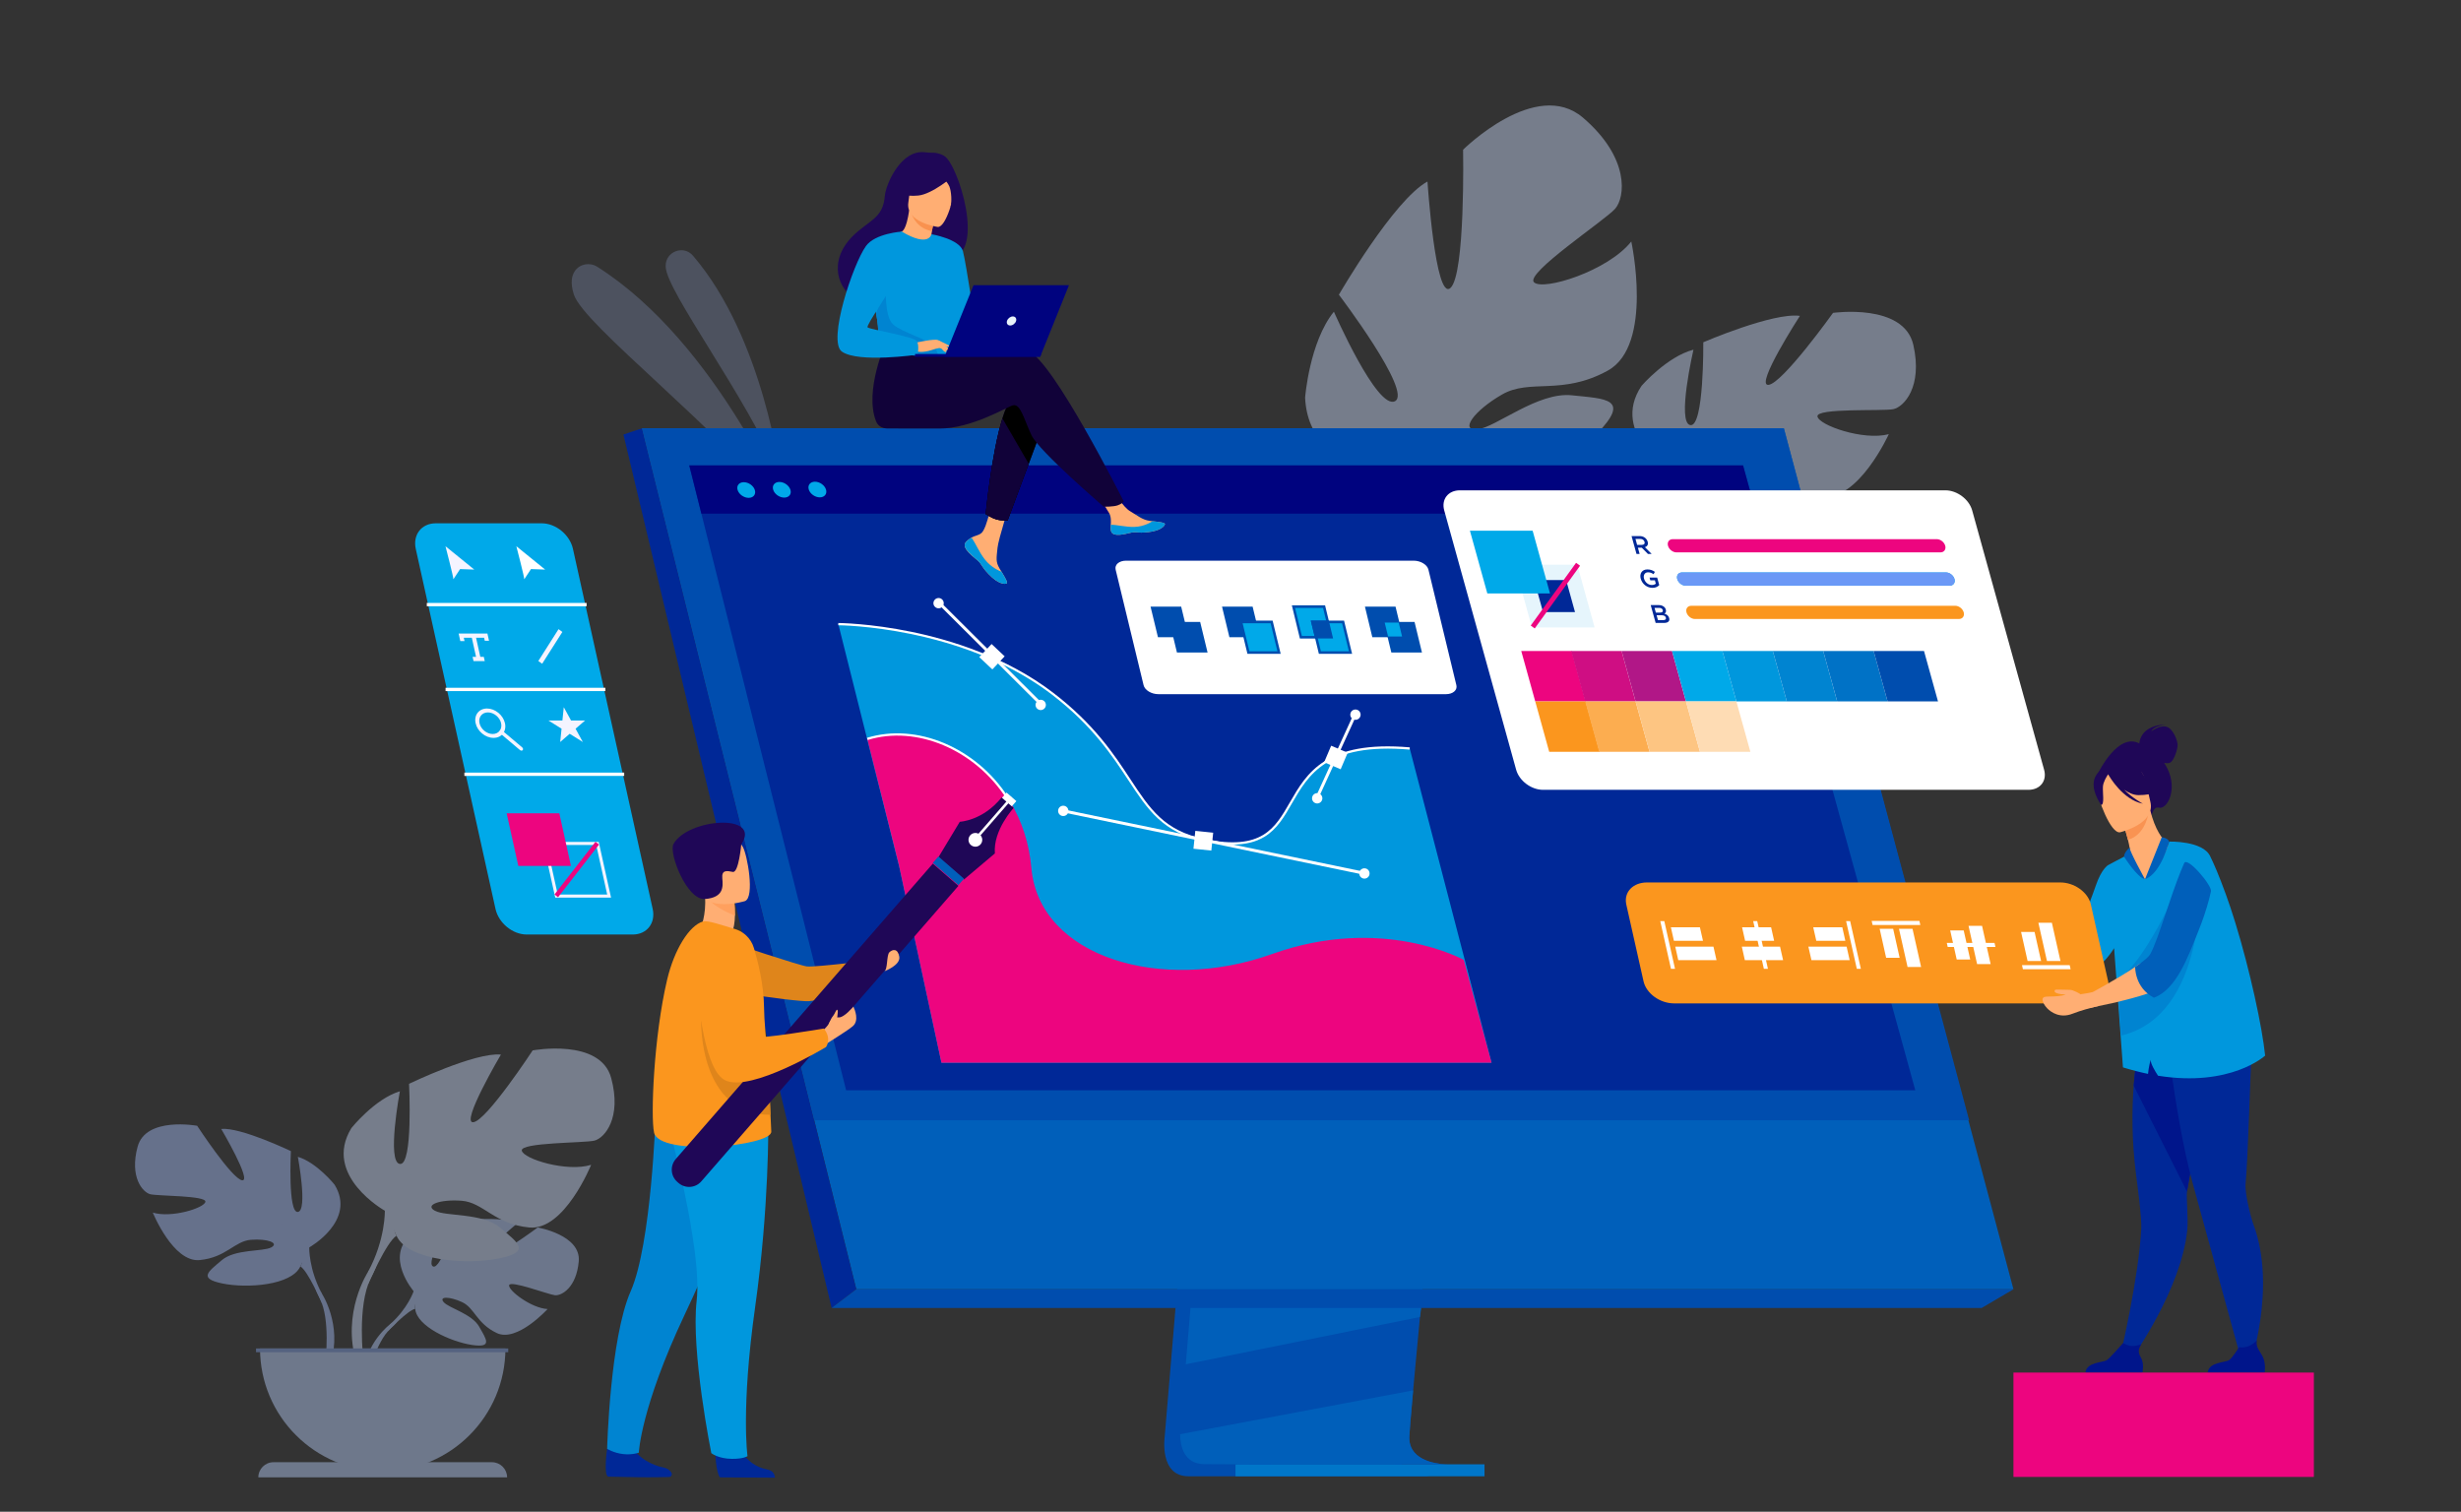 <?xml version="1.0" encoding="utf-8"?>
<!-- Generator: Adobe Illustrator 27.0.0, SVG Export Plug-In . SVG Version: 6.00 Build 0)  -->
<svg version="1.1" id="Layer_1" xmlns="http://www.w3.org/2000/svg" xmlns:xlink="http://www.w3.org/1999/xlink" x="0px" y="0px"
	 viewBox="0 0 700 430" style="enable-background:new 0 0 700 430;" xml:space="preserve">
<rect x="0" y="0" width="700" height="430" fill="#333333" stroke="none"/>
<style type="text/css">
	.st0{fill:#0B50B9;}
	.st1{fill:#110239;}
	.st2{opacity:0.78;fill:#DCEAFF;}
	.st3{opacity:0.78;}
	.st4{opacity:0.5;fill:#BFDCFF;}
	.st5{fill:#005FBA;}
	.st6{fill:#FB961E;}
	.st7{fill:#FFFFFF;}
	.st8{fill:#FFAE73;}
	.st9{fill:#002897;}
	.st10{fill:#00158B;}
	.st11{fill:#ED057F;}
	.st12{fill:#A21B89;}
	.st13{fill:#F99352;}
	.st14{fill:#1F0757;}
	.st15{fill:#0097DD;}
	.st16{fill:#0072C6;}
	.st17{fill:#00A9E9;}
	.st18{fill:#25468F;}
	.st19{fill:#E8F2FA;}
	.st20{opacity:0.49;}
	.st21{fill:#E5E6ED;}
	.st22{fill:#214D9A;}
	.st23{fill:#CF0E83;}
	.st24{fill:#FFA05E;}
	.st25{fill:#00037F;}
	.st26{fill:#003AA2;}
	.st27{fill:#004DAE;}
	.st28{fill:#0084D1;}
	.st29{fill:#662D91;}
	.st30{fill:#75298F;}
	.st31{fill:#84248D;}
	.st32{fill:#93208B;}
	.st33{fill:#B11787;}
	.st34{fill:#C01285;}
	.st35{fill:#DE0981;}
	.st36{fill:#FDE3F1;}
	.st37{fill:#FBC7E3;}
	.st38{fill:#F9ACD4;}
	.st39{fill:#F790C6;}
	.st40{fill:#F574B8;}
	.st41{fill:#F358AA;}
	.st42{fill:#F13D9B;}
	.st43{fill:#EF218D;}
	.st44{opacity:0.43;}
	.st45{fill:#B6CFFF;}
	.st46{fill:#A9C2FF;}
	.st47{fill:#CEDFFF;}
	.st48{fill:#BBD3FF;}
	.st49{fill:#80A1E6;}
	.st50{opacity:0.5;}
	.st51{opacity:0.42;}
	.st52{fill:#F4F4FF;stroke:#FFFFFF;stroke-width:0.75;stroke-miterlimit:10;}
	.st53{fill:#F4F4FF;}
	.st54{fill:#FA8B79;}
	.st55{opacity:0.1;}
	.st56{fill:#6B98F6;}
	.st57{fill:#F9924F;}
	.st58{fill:#DF851B;}
	.st59{fill:#FCAD50;}
	.st60{fill:#FDC582;}
	.st61{fill:#FEDCB4;}
	.st62{fill:#E3F5FD;}
	.st63{fill:#C6ECFA;}
	.st64{fill:#AAE2F8;}
	.st65{fill:#8ED9F5;}
	.st66{fill:#71CFF3;}
	.st67{fill:#55C6F0;}
	.st68{fill:#39BCEE;}
	.st69{fill:#1CB3EB;}
	.st70{fill:#C6C7D7;}
	.st71{fill:#002987;}
	.st72{clip-path:url(#SVGID_00000154386219028233637510000017674203794048439709_);}
	.st73{fill:#F1F3F4;}
	.st74{fill:#9CC0F9;}
	.st75{fill:#FEF9E8;}
	.st76{fill:#E8EAED;}
	.st77{fill:#FCE8E6;}
	.st78{fill:none;stroke:#9CC0F9;stroke-width:3.786;stroke-miterlimit:10;}
	.st79{fill:none;stroke:#9CC0F9;stroke-width:1.262;stroke-miterlimit:10;}
	.st80{fill:#2B478B;}
	.st81{opacity:0.32;}
	.st82{opacity:0.2;fill:#ED057F;}
	.st83{opacity:0.5;fill:#ED057F;}
	.st84{opacity:0.1;fill:#110239;}
	.st85{fill:#B3E0FF;}
	.st86{opacity:0.4;}
	.st87{opacity:0.25;fill:#FFFFFF;}
	.st88{opacity:0.5;fill:#FFFFFF;}
	.st89{fill:#7DC3EA;}
	.st90{fill:url(#SVGID_00000080897015119981899540000015521405732990664857_);}
	.st91{fill:url(#SVGID_00000090254921747017708540000003304910301547984516_);}
	.st92{fill:url(#SVGID_00000064320629750330918840000005334716728639784892_);}
	.st93{fill:url(#SVGID_00000119078615421828805350000000842116751664288147_);}
	.st94{fill:url(#SVGID_00000145743151874831824980000001430694928563009417_);}
	.st95{fill:url(#SVGID_00000047750224087054663950000001309303964628586123_);}
	.st96{fill:url(#SVGID_00000023249613679615490770000003855868541262758048_);}
	.st97{fill:url(#SVGID_00000172436203946880075810000000319586826645114285_);}
	.st98{fill:url(#SVGID_00000106834761951307540530000001056173118876537745_);}
	.st99{fill:url(#SVGID_00000136370912972554820600000000380264505208519582_);}
	.st100{fill:url(#SVGID_00000088118737636925166380000015103182805950646422_);}
	.st101{fill:url(#SVGID_00000047020587379573306860000010094504325419192453_);}
	.st102{fill:url(#SVGID_00000074406113240002531730000016546912981599015829_);}
	.st103{fill:url(#SVGID_00000182521611652512015510000006073453425283810952_);}
	.st104{fill:#5793CE;}
	.st105{fill:url(#SVGID_00000039824457566406606070000003560508090005006737_);}
	.st106{fill:url(#SVGID_00000096760386733628881140000011154948992213606316_);}
	.st107{fill:#173D7A;}
	.st108{fill:#396CAA;}
	.st109{opacity:0.3;fill:#06033E;}
	.st110{fill:#D4ECFF;}
	.st111{fill:#FF2C9C;}
	.st112{opacity:0.5;fill:#173D7A;}
	.st113{fill:url(#SVGID_00000045592413343521200460000007787272650188962996_);}
	.st114{fill:url(#SVGID_00000155848078158577046770000010222613416069480367_);}
	.st115{fill:url(#SVGID_00000076594468719569791900000010675725670418301832_);}
	.st116{fill:url(#SVGID_00000133504151438824588700000014404740002865239959_);}
	.st117{fill:url(#SVGID_00000176745352982700277170000004806488530154480545_);}
	.st118{fill:url(#SVGID_00000172433142473991115650000000580253830554116535_);}
</style>
<g>
	<g>
		<g class="st44">
			<g>
				<g>
					<path class="st45" d="M117.66,367.28c0,0-8.5-9.91-0.52-16.21c0,0,5.82-3.53,10.57-3.24c0,0-6.73,11.28-4.55,12.4
						c2.18,1.12,6.59-13.11,6.59-13.11s13.25-1.29,17.51,0.76c0,0-11.33,9.27-8.94,9.82c2.39,0.55,14.62-8.55,14.62-8.55
						s12.33,2.1,11.68,9.62c-0.66,7.52-4.91,9.85-6.78,9.65c-1.87-0.2-12.79-4.37-13.03-2.84c-0.24,1.53,6.34,6.53,10.94,6.77
						c0,0-8.7,9.59-14.47,6.82c-5.78-2.77-6.27-7.15-9.87-8.8c-3.6-1.65-6.68-1.64-5.19,0.04c1.49,1.68,8.01,3.31,10.07,6.95
						c2.06,3.64,3.91,6.1-2.07,5.2c-5.98-0.9-15.7-5.27-16.12-10.28C117.66,367.28,117.66,367.28,117.66,367.28z"/>
				</g>
				<g>
					<g>
						<path class="st45" d="M158.56,358.99c0,0-33.5-1.29-40.9,8.29c0,0-1.64,4.9-6.67,9.36l-0.78,2.14c0,0,5.8-6.12,7.88-6.49
							C118.09,372.29,114.84,360.42,158.56,358.99z"/>
					</g>
					<g>
						<path class="st45" d="M110.99,376.64c0,0-7.19,5.32-7.69,14.82l1.31,0.12c0,0,2.3-9.82,6.45-13.67
							C115.21,374.07,110.99,376.64,110.99,376.64z"/>
					</g>
				</g>
			</g>
			<g>
				<g>
					<path class="st46" d="M87.96,354.82c0,0,13.51-7.57,7.21-17.84c0,0-5.05-6.31-10.45-7.93c0,0,2.88,15.32,0,15.68
						c-2.88,0.36-1.98-17.3-1.98-17.3s-14.24-6.85-19.82-6.31c0,0,8.83,14.96,5.95,14.6c-2.88-0.36-12.79-15.5-12.79-15.5
						s-14.6-2.7-16.94,5.95c-2.34,8.65,1.44,12.97,3.6,13.52c2.16,0.54,16.04,0.36,15.68,2.16c-0.36,1.8-9.73,4.68-14.96,3.06
						c0,0,5.77,14.24,13.33,13.51c7.57-0.72,9.91-5.41,14.6-5.77c4.69-0.36,8.11,0.9,5.77,2.16c-2.34,1.26-10.27,0.41-14.06,3.63
						c-3.78,3.22-6.85,5.2,0.18,6.64c7.03,1.44,19.64,0.54,22.16-4.87C87.96,354.82,87.96,354.82,87.96,354.82z"/>
				</g>
				<g>
					<g>
						<path class="st46" d="M45.79,328.87c0,0,37.84,12.25,42.17,25.95c0,0-0.18,6.13,3.6,13.15v2.7c0,0-3.96-9.19-6.13-10.45
							C85.44,360.22,93.91,348.33,45.79,328.87z"/>
					</g>
					<g>
						<path class="st46" d="M91.56,367.97c0,0,5.84,8.86,2.51,19.65l-1.5-0.4c0,0,1.46-11.88-1.6-17.86
							C87.92,363.38,91.56,367.97,91.56,367.97z"/>
					</g>
				</g>
			</g>
			<g>
				<g>
					<path class="st47" d="M109.46,344.38c0,0-17.82-9.98-9.5-23.52c0,0,6.65-8.31,13.78-10.45c0,0-3.8,20.19,0,20.67
						c3.8,0.48,2.61-22.8,2.61-22.8s18.77-9.03,26.13-8.31c0,0-11.64,19.72-7.84,19.24c3.8-0.48,16.87-20.43,16.87-20.43
						s19.24-3.56,22.33,7.84c3.09,11.4-1.9,17.1-4.75,17.82c-2.85,0.71-21.14,0.48-20.67,2.85c0.48,2.38,12.83,6.18,19.72,4.04
						c0,0-7.6,18.77-17.58,17.82c-9.98-0.95-13.06-7.13-19.24-7.6c-6.18-0.47-10.69,1.19-7.6,2.85c3.09,1.66,13.54,0.54,18.53,4.79
						c4.99,4.24,9.03,6.85-0.24,8.75c-9.26,1.9-25.89,0.71-29.22-6.41C109.46,344.38,109.46,344.38,109.46,344.38z"/>
				</g>
				<g>
					<g>
						<path class="st47" d="M165.04,310.17c0,0-49.88,16.15-55.58,34.21c0,0,0.24,8.08-4.75,17.34v3.56c0,0,5.23-12.11,8.08-13.78
							C112.79,351.51,101.62,335.83,165.04,310.17z"/>
					</g>
					<g>
						<path class="st47" d="M104.71,361.72c0,0-7.69,11.68-3.31,25.9l1.98-0.53c0,0-1.92-15.66,2.1-23.54
							C109.51,355.67,104.71,361.72,104.71,361.72z"/>
					</g>
				</g>
			</g>
			<g>
				<path class="st48" d="M108.86,418.46c19.27,0,34.9-15.62,34.9-34.9H73.96C73.96,402.83,89.59,418.46,108.86,418.46z"/>
			</g>
			<g>
				<path class="st48" d="M144.24,420.23H73.48l0,0c0-2.38,1.93-4.31,4.31-4.31h62.15C142.31,415.93,144.24,417.86,144.24,420.23
					L144.24,420.23z"/>
			</g>
			<g>
				<rect x="72.82" y="383.56" class="st49" width="71.74" height="1.07"/>
			</g>
		</g>
		<g class="st44">
			<g class="st50">
				<path class="st46" d="M222.05,135.79c0,0-4.72-39.51-24.96-63.08c-2.69-3.13-7.84-1.14-7.75,2.99c0,0.07,0,0.14,0.01,0.21
					C189.61,82.96,212.28,112.68,222.05,135.79z"/>
			</g>
			<g class="st50">
				<path class="st46" d="M224.51,147.1c0,0-20.17-49.38-54.63-71.22c-2.1-1.33-4.95-0.85-6.36,1.2c-0.92,1.34-1.33,3.42-0.3,6.68
					C165.98,92.45,204.4,121.68,224.51,147.1z"/>
			</g>
		</g>
		<g class="st44">
			<g>
				<path class="st47" d="M475.78,134.55c0,0-18.06-11.12-8.85-24.82c0,0,7.26-8.34,14.75-10.26c0,0-4.81,20.79-0.89,21.45
					c3.92,0.66,3.69-23.56,3.69-23.56s19.86-8.56,27.48-7.51c0,0-12.93,19.96-8.96,19.63c3.97-0.33,18.38-20.48,18.38-20.48
					s20.12-2.87,22.84,9.1c2.72,11.97-2.71,17.67-5.7,18.29c-2.99,0.62-21.96-0.41-21.57,2.07c0.39,2.49,13.05,6.96,20.29,5.04
					c0,0-8.7,19.15-19.01,17.74c-10.31-1.41-13.25-7.96-19.64-8.72c-6.39-0.76-11.15,0.77-8.01,2.63
					c3.13,1.86,14.03,1.15,19.03,5.76c5,4.62,9.07,7.5-0.62,9.08c-9.7,1.57-26.9-0.37-30.05-7.91
					C475.78,134.55,475.78,134.55,475.78,134.55z"/>
			</g>
			<g>
				<g>
					<path class="st47" d="M534.94,101.43c0,0-52.47,14.62-59.16,33.12c0,0-0.1,8.39-5.68,17.79l-0.15,3.7
						c0,0,5.94-12.35,8.97-13.95C478.93,142.09,468.01,125.33,534.94,101.43z"/>
				</g>
				<g>
					<path class="st47" d="M470.1,152.34c0,0-8.49,11.79-4.54,26.74l2.08-0.47c0,0-1.32-16.34,3.19-24.34
						C475.35,146.27,470.1,152.34,470.1,152.34z"/>
				</g>
			</g>
		</g>
		<g class="st44">
			<g>
				<path class="st47" d="M402.69,134.1c0,0-30.33,2.68-31.47-20.98c0,0,1.21-15.83,8.19-24.46c0,0,12.29,28.07,17.37,25.46
					c5.08-2.61-15.95-30.29-15.95-30.29s15.53-26.89,25.2-32.2c0,0,2.23,34.07,6.52,30.29c4.28-3.78,3.61-39.34,3.61-39.34
					s20.71-20.56,34.1-9.11c13.39,11.45,12.03,22.67,9.12,25.94c-2.91,3.27-25.64,18.35-23.06,20.88
					c2.58,2.53,20.99-3.17,27.68-11.6c0,0,6.41,29.51-6.68,36.72c-13.09,7.21-22.08,2.2-30.09,6.81c-8.01,4.61-12.17,10.45-6.97,9.9
					c5.2-0.55,17.14-10.71,26.85-9.68c9.71,1.03,16.88,0.86,7.07,10.98c-9.82,10.13-31.3,22.64-41.38,16.66
					C402.69,134.1,402.69,134.1,402.69,134.1z"/>
			</g>
			<g>
				<g>
					<path class="st47" d="M442.42,45.25c0,0-47.88,61.83-39.73,88.86c0,0,7.08,9.75,8.72,25.35l2.99,4.39
						c0,0-3.74-19.32-1.63-23.76C412.78,140.09,385.85,130.16,442.42,45.25z"/>
				</g>
				<g>
					<path class="st47" d="M411.42,159.46c0,0,0.34,20.86,17.7,34.69l1.99-2.32c0,0-15.53-17.68-17.19-30.77
						C412.25,147.97,411.42,159.46,411.42,159.46z"/>
				</g>
			</g>
		</g>
		<g>
			<path class="st27" d="M346.9,222.96l-15.62,185.68c0,0-1.64,11.26,6.74,11.28c13.77,0.03,68.52,0,68.52,0s-10.36-2.34-10.23-7.61
				c0.15-6.21,18.25-191.1,18.25-191.1L346.9,222.96z"/>
		</g>
		<g>
			<path class="st27" d="M411.69,416.54c-2.71,0.01-55.71,0.1-69.12-0.07c-5.84-0.07-6.87-5.19-6.91-8.51
				c-0.02-1.59,0.18-2.76,0.18-2.76l0.41-4.83l1.04-12.3l0.91-10.87l1.17-13.96l0.99-11.79l11.1-131.94l67.65-1.76
				c0,0-7.62,77.37-13.02,133.69c-0.6,6.28-1.18,12.29-1.7,17.91c-0.17,1.79-0.34,3.55-0.5,5.25c-0.5,5.33-0.96,10.22-1.36,14.54
				c-0.21,2.28-0.4,4.39-0.58,6.33c-0.69,7.6-1.09,12.45-1.1,13.37c0,0.54,0.04,1.04,0.13,1.5
				C402.09,416.27,410.67,416.54,411.69,416.54z"/>
		</g>
		<g>
			<polygon class="st5" points="182.6,121.84 220.64,274.63 225.85,295.56 243.56,366.72 572.7,366.72 507.4,121.84 			"/>
		</g>
		<g>
			<polygon class="st9" points="182.6,121.84 177.33,123.6 236.55,372.04 243.56,366.72 			"/>
		</g>
		<g>
			<polygon class="st27" points="236.55,372.04 563.67,372.04 572.7,366.72 243.56,366.72 			"/>
		</g>
		<g>
			
				<rect x="351.43" y="416.54" transform="matrix(-1 -1.224647e-16 1.224647e-16 -1 773.68 836.444)" class="st5" width="70.82" height="3.37"/>
		</g>
		<g class="st51">
			
				<rect x="351.43" y="416.54" transform="matrix(-1 -1.224647e-16 1.224647e-16 -1 773.68 836.444)" class="st15" width="70.82" height="3.37"/>
		</g>
		<g>
			<polygon class="st5" points="404.25,372.04 403.88,374.61 337.28,388.07 338.19,377.2 338.62,372.04 			"/>
		</g>
		<g>
			<path class="st5" d="M411.69,416.54c-2.71,0.01-55.71,0.1-69.12-0.07c-5.84-0.07-6.87-5.19-6.91-8.51l66.29-12.47
				c-0.69,7.6-1.09,12.45-1.1,13.37c0,0.54,0.04,1.04,0.13,1.5C402.09,416.27,410.67,416.54,411.69,416.54z"/>
		</g>
		<g>
			<polygon class="st27" points="182.6,121.84 507.4,121.84 560.1,318.65 231.6,318.65 			"/>
		</g>
		<g>
			<polygon class="st9" points="544.78,310.12 240.67,310.12 229.8,266.83 225.6,250.08 223.88,243.25 212.71,198.75 212.14,196.44 
				206.23,172.92 203.59,162.4 201.34,153.42 199.5,146.1 196.05,132.38 495.79,132.38 499.57,146.1 501.58,153.42 504.06,162.4 
				506.96,172.92 526.07,242.24 526.07,242.25 527.69,248.12 528.44,250.85 541.64,298.7 			"/>
		</g>
		<g>
			<polygon class="st9" points="424.25,302.28 267.78,302.28 259.18,260.14 255.86,246.89 254.5,241.48 245.66,206.29 
				245.21,204.46 240.54,185.85 238.45,177.53 236.66,170.43 235.21,164.64 232.48,153.78 385.59,153.78 			"/>
		</g>
		<g>
			<g>
				<g>
					<path class="st14" d="M608.51,211.47c0.02-0.44,0.36-5.16,7.55-5.41c0,0-3.54,0.42-4.15,1.98c0,0,2.41-1.92,4.37-1.3
						c1.96,0.62,3.11,4.05,3.12,5.18s-1.08,4.77-2.32,5.08c-0.47,0.12-1.01,0.09-1.51,0c0.33,0.52,0.66,1.09,0.97,1.72
						c2.87,5.89-0.09,11.65-2.52,11.01c-1.56-0.41-2,2.25-2,2.25l-15.14-12.26C596.88,219.74,602.44,208.24,608.51,211.47z"/>
				</g>
			</g>
			<g>
				<path class="st8" d="M567.25,285.13c1.27,1.12,4.62-2.73,5.09-3.24c0.02-0.05,0.05-0.07,0.05-0.07l-1.02-2.85
					c0,0-4.4-0.17-5.13,0.56C565.5,280.27,565.87,283.94,567.25,285.13z"/>
			</g>
			<g>
				<path class="st9" d="M603.24,385.03l3.22,1.2c0,0,13.97-19.37,15.69-36.41c0.31-3.04-0.32-9.49-0.08-10.87
					c0.11-0.64,0.25-1.42,0.4-2.3c0.45-2.6,1.08-6.16,1.79-10.21c1.64-9.33,3.77-21.25,5.43-30.02l-0.87-0.28l-9.37-3.02l-1.94-6.15
					l-6.98-1.84c0,0-1.56,3.05-2.95,17.46c-0.26,1.89-0.49,3.97-0.67,6.23c-0.54,6.9-0.58,15.46,0.66,25.24
					c0.32,2.5,1.65,12.35,1.49,15.4C608.35,363.37,603.24,385.03,603.24,385.03z"/>
			</g>
			<g>
				<path class="st10" d="M606.9,308.8l15.16,30.13c0.11-0.64,0.25-1.42,0.4-2.3c0.45-2.6,1.08-6.16,1.79-10.21
					c1.64-9.33,3.77-21.25,5.43-30.02l-0.87-0.28l-9.37-3.02l-1.94-6.15l-6.98-1.84c0,0-1.56,3.05-2.95,17.46
					C607.31,304.46,607.08,306.54,606.9,308.8z"/>
			</g>
			<g>
				<path class="st9" d="M613.57,288.98l0.35-3.01c5.88,1.56,21.59-4.36,21.59-4.36s5.7,5.01,4.95,17.01
					c-0.36,5.86-1.03,30.75-1.73,38.11c-0.25,2.67,1.48,9.54,2.18,11.39c6.83,18.21-1.05,40.64-1.05,40.64l-2.05-0.83
					c0,0-12.95-46.94-14.28-51.92c-2.52-9.4-4.56-21.63-5.91-31.07C617.42,304.94,613.57,288.98,613.57,288.98z"/>
			</g>
			<g>
				<path class="st8" d="M609.11,254.06c10.11,0.55,7.89-14.51,7.27-14.44c-1.24-0.65-3.46-3.78-4.74-9.03l-0.44,0.2l-7.29,3.43
					c0,0,0.77,2.37,1.35,4.64c0.45,1.78,0.77,3.49,0.5,3.97c-0.57,0.23-0.92,0.38-0.92,0.38s0,0,0,0.01
					C604.76,243.42,606.41,253.92,609.11,254.06z"/>
			</g>
			<g>
				<path class="st13" d="M603.91,234.23c0,0,0.78,2.37,1.35,4.64c4.26-1.19,5.56-5.67,5.95-8.07L603.91,234.23z"/>
			</g>
			<g>
				<path class="st8" d="M603.01,236.74c0,0,10.2-2.36,8.63-8.69c-1.57-6.33-1.31-10.9-7.88-9.66c-6.58,1.24-7.24,3.97-7.23,6.21
					C596.53,226.84,600.32,237.19,603.01,236.74z"/>
			</g>
			<g>
				<g>
					<path class="st14" d="M595.95,221.01c1.1-2.29,2.39-2.17,3.19-1.76c4.79-4.43,9.49-0.81,9.49-0.81
						c1.81,4.37,5.73,6.16,5.73,6.16s-1.57,1.6-6.11,1.57c-1.39-0.01-2.78-0.65-4.05-1.53c2.45,2.47,5.32,3.97,5.32,3.97
						c-5.68-1.09-9.5-7.67-9.89-8.37c-0.48,0.71-1.4,2.23-1.48,3.5c-0.11,1.74,0.49,5.11-0.5,5.24
						C597.66,228.97,594.31,224.45,595.95,221.01z"/>
				</g>
			</g>
			<g>
				<path class="st10" d="M627.95,390.42h16.2c0,0,0.39-2.47-0.46-4.34c-0.81-1.8-2.08-2.61-1.78-4.79
					c-1.03,1.06-2.71,2.25-5.05,1.93c-0.29,0.47-1.85,2.95-2.81,3.64C633,387.63,628.28,387.36,627.95,390.42z"/>
			</g>
			<g>
				<path class="st10" d="M593.18,390.42h16.2c0,0,0.61-2.58-0.46-4.34c-0.94-1.56-0.58-2.44,0.12-3.73
					c-0.73,0.3-1.68,0.57-2.73,0.51c-0.81-0.05-1.66-0.41-2.41-0.85c-0.7,0.79-3.68,4.18-4.61,4.85
					C598.22,387.63,593.5,387.36,593.18,390.42z"/>
			</g>
			<g>
				<path class="st15" d="M635.81,262.47c-0.87-2.82-1.77-5.54-2.68-8.04c-2.07-5.69-3.39-8.65-4.51-10.95
					c-2.13-4.37-11.63-4.1-11.63-4.1c-1.83,6.6-6.86,10.71-6.86,10.71c-2.68-1.58-4.68-7.11-4.68-7.11l-5.87,3.12l0,0l0,0
					c-0.02,0.02-1.82,1.08-3.4,5.64c-2.36,6.78-6.18,16.4-8.83,19.35c-0.62,0.68-2.43,1.72-4.63,2.83v0
					c-0.05,0.07-0.08,0.11-0.11,0.11c0.14,0.32,0.78,1.85,1.81,3.4c0.84,1.26,1.94,2.53,3.24,3.19c1-0.48,2.8-1.19,3.57-1.66
					c2.76-1.69,6.88-4.12,10.1-9.26l0.9,12.07l1.62,21.84c2.5,0.78,4.88,1.38,7.13,1.85c0.15-1.83,0.74-4.02,0.74-4.02
					c-0.03,1.15,1.32,3.35,2.11,4.54c20.74,3.32,30.46-5.72,30.46-5.72C643.48,292.25,639.99,276.05,635.81,262.47z"/>
			</g>
			<g>
				<path class="st5" d="M614.88,238.16c0,0,1.73,0.12,2.1,1.22c0,0-2.25,9.06-6.86,10.71L614.88,238.16z"/>
			</g>
			<g>
				<path class="st5" d="M610.12,250.1c0,0-4.4-7.95-4.39-9.02c0,0-1.67,1.48-1.56,2.59C604.16,243.66,607.87,249.6,610.12,250.1z"
					/>
			</g>
			<g>
				<path class="st28" d="M621.93,246.87c-0.12,0.43-9.12,21.91-17.18,29.83c-3.53,3.47,7.72,2.47,7.82,1.82
					C612.68,277.88,621.93,246.87,621.93,246.87z"/>
			</g>
			<g>
				<path class="st28" d="M602.5,282.45l0.77,12.12c24.59-5.71,22.53-44.88,22.53-44.88l-12.35,25.5l-10.84,7.08
					C602.61,282.28,602.57,282.34,602.5,282.45z"/>
			</g>
			<g>
				<path class="st46" d="M582.57,273.99c0.01,0.03,0.02,0.04,0.03,0.04c-0.01-0.02-0.02-0.03-0.02-0.05
					C582.56,273.94,582.55,273.94,582.57,273.99z"/>
			</g>
			<g>
				<g>
					<g>
						<path class="st6" d="M594.73,257.3l4.9,21.82c0.78,3.48-1.85,6.29-5.88,6.29H476.18c-4.03,0-7.92-2.82-8.7-6.29l-4.9-21.82
							c-0.03-0.13-0.06-0.26-0.07-0.4c-0.51-3.29,2.08-5.89,5.95-5.89h117.57c3.87,0,7.62,2.6,8.59,5.89
							C594.67,257.03,594.7,257.16,594.73,257.3z"/>
					</g>
				</g>
				<g>
					<g>
						<g>
							<g>
								<g>
									<polygon class="st7" points="476.44,275.58 475.29,275.58 472.24,262 473.39,262 									"/>
								</g>
							</g>
							<g>
								<g>
									<polygon class="st7" points="484.39,267.6 476.12,267.6 475.26,263.76 483.52,263.76 									"/>
								</g>
							</g>
							<g>
								<g>
									<polygon class="st7" points="488.24,273.11 477.36,273.11 476.5,269.27 487.37,269.27 									"/>
								</g>
							</g>
						</g>
						<g>
							<g>
								<g>
									<polygon class="st7" points="502.87,275.58 501.71,275.58 498.67,262 499.82,262 									"/>
								</g>
							</g>
							<g>
								<g>
									<polygon class="st7" points="504.63,267.6 496.37,267.6 495.51,263.76 503.77,263.76 									"/>
								</g>
							</g>
							<g>
								<g>
									<polygon class="st7" points="507.18,273.11 496.3,273.11 495.44,269.27 506.31,269.27 									"/>
								</g>
							</g>
						</g>
						<g>
							<g>
								<g>
									<polygon class="st7" points="529.3,275.58 528.15,275.58 525.1,262 526.25,262 									"/>
								</g>
							</g>
							<g>
								<g>
									<polygon class="st7" points="524.88,267.6 516.62,267.6 515.75,263.76 524.02,263.76 									"/>
								</g>
							</g>
							<g>
								<g>
									<polygon class="st7" points="526.11,273.11 515.24,273.11 514.37,269.27 525.25,269.27 									"/>
								</g>
							</g>
						</g>
						<g>
							<g>
								<g>
									<polygon class="st7" points="546.21,263.1 532.63,263.1 532.37,261.94 545.95,261.94 									"/>
								</g>
							</g>
							<g>
								<g>
									<polygon class="st7" points="538.48,264.18 540.33,272.44 536.49,272.44 534.64,264.18 									"/>
								</g>
							</g>
							<g>
								<g>
									<polygon class="st7" points="543.99,264.18 546.43,275.05 542.58,275.05 540.14,264.18 									"/>
								</g>
							</g>
						</g>
						<g>
							<g>
								<g>
									<polygon class="st7" points="567.58,269.36 554,269.36 553.74,268.21 567.32,268.21 									"/>
								</g>
							</g>
							<g>
								<g>
									<polygon class="st7" points="558.55,264.66 560.4,272.92 556.56,272.92 554.71,264.66 									"/>
								</g>
							</g>
							<g>
								<g>
									<polygon class="st7" points="563.77,263.35 566.21,274.23 562.36,274.23 559.92,263.35 									"/>
								</g>
							</g>
						</g>
						<g>
							<g>
								<g>
									<polygon class="st7" points="588.96,275.68 575.39,275.68 575.13,274.53 588.7,274.53 									"/>
								</g>
							</g>
							<g>
								<g>
									<polygon class="st7" points="578.71,265.09 580.56,273.35 576.72,273.35 574.87,265.09 									"/>
								</g>
							</g>
							<g>
								<g>
									<polygon class="st7" points="583.63,262.47 586.07,273.35 582.23,273.35 579.79,262.47 									"/>
								</g>
							</g>
						</g>
					</g>
				</g>
			</g>
			<g>
				<g>
					<path class="st8" d="M582.92,283.46c1.34-0.01,3.45-0.1,4.68-0.57c0,0-3.91-0.06-3.08-1.29c0.15-0.22,2.09-0.05,4.26-0.05
						c0.89,0,3.09,1.22,2.97,1.27c1.57-0.21,3-0.51,3.46-0.61c0.12-0.02,0.17-0.05,0.17-0.05l1.39,4.04c0,0-0.29,0.07-0.8,0.17
						c-1.29,0.32-3.94,1-6.45,1.97c-3.5,1.39-6.08-0.34-7.25-1.56c-0.74-0.77-1.33-1.8-1.29-2.54
						C581.03,283.43,582.1,283.47,582.92,283.46z"/>
				</g>
				<g>
					<path class="st8" d="M592.34,283.77l0.85,3.11c0,0,1.07-0.2,2.78-0.51c0.51-0.1,0.8-0.17,0.8-0.17
						c1.36-0.27,2.99-0.63,4.77-1.02h0.03c3.04-0.73,6.45-1.61,9.32-2.58c0.26-0.09,0.51-0.18,0.76-0.27
						c1.7-0.63-1.58-9.24-3.07-8.17c-0.39,0.29-0.82,0.58-1.26,0.88c-2.46,1.67-5.6,3.53-8.38,5.1c-1.36,0.78-2.65,1.49-3.72,2.07
						C593.49,283.16,592.34,283.77,592.34,283.77z"/>
				</g>
				<g>
					<path class="st5" d="M607.32,275.04c0,0-0.18,5.88,5.33,8.75c6.37-2.3,9.77-11.79,12.4-18.32c0.36-0.9,0.71-1.8,1.05-2.68
						c1.22-3.26,2.19-6.47,2.78-9.25c0.36-1.65-6.72-10-7.62-8.03c-1.39,3.14-2.85,7.2-4.21,11.24c-0.76,2.21-1.49,4.43-2.21,6.47
						c-0.41,1.24-0.83,2.41-1.22,3.48c-0.76,2.05-1.44,3.7-2.04,4.75c-0.39,0.68-1.51,1.63-2.99,2.7
						C608.18,274.44,607.76,274.74,607.32,275.04z"/>
				</g>
			</g>
		</g>
		<g>
			<polygon class="st25" points="499.57,146.1 199.5,146.1 196.05,132.38 495.79,132.38 			"/>
		</g>
		<g>
			<g>
				<path class="st17" d="M214.7,139.37c0.39,1.23-0.39,2.23-1.74,2.24c-1.35,0.01-2.76-0.98-3.15-2.21
					c-0.39-1.23,0.39-2.23,1.74-2.24C212.9,137.15,214.31,138.14,214.7,139.37z"/>
			</g>
			<g>
				<path class="st17" d="M224.82,139.3c0.39,1.23-0.39,2.23-1.74,2.24c-1.35,0.01-2.76-0.98-3.15-2.21
					c-0.39-1.23,0.39-2.23,1.74-2.24C223.02,137.08,224.43,138.07,224.82,139.3z"/>
			</g>
			<g>
				<path class="st17" d="M234.94,139.23c0.39,1.23-0.39,2.23-1.74,2.24c-1.35,0.01-2.76-0.98-3.15-2.21
					c-0.39-1.23,0.39-2.23,1.74-2.24C233.14,137.01,234.55,138,234.94,139.23z"/>
			</g>
		</g>
		<g>
			<path class="st15" d="M238.45,177.53c0,0,35.32,0.13,60.93,19.77c25.61,19.64,21.92,37.25,43.17,41.67
				c34.83,7.24,13.21-29.93,58.43-26.07l23.27,89.38H267.78l-11.92-55.39L238.45,177.53z"/>
		</g>
		<g>
			<path class="st7" d="M350.61,240.23c-2.4,0-5.09-0.32-8.13-0.95c-11.73-2.44-16.05-9.02-21.53-17.35
				c-4.54-6.9-10.18-15.49-21.77-24.38c-7.28-5.58-20.11-13.09-39.94-17.19c-11.86-2.45-20.71-2.51-20.8-2.51l0-0.64
				c0.09,0,9,0.06,20.93,2.53c11.01,2.28,26.92,7.13,40.2,17.31c11.68,8.95,17.36,17.59,21.92,24.54
				c5.6,8.53,9.65,14.69,21.12,17.07c16.33,3.39,20.02-3.02,24.3-10.46c4.77-8.28,10.17-17.66,34.09-15.62l-0.05,0.64
				c-23.52-2.01-28.81,7.18-33.48,15.3c-2.16,3.76-4.21,7.31-7.83,9.51C357.2,239.5,354.25,240.23,350.61,240.23z"/>
		</g>
		<g>
			<path class="st11" d="M246.69,210.19l8.98,35.78l12.11,56.31h156.47l-7.89-29.24c0,0-23.16-12.91-54.57-1.66
				c-31.41,11.25-66.19,0.87-68.42-24.44C290.84,218.4,264.62,204.66,246.69,210.19z"/>
		</g>
		<g>
			<path class="st7" d="M286.23,227.11c-8.99-13.91-25.58-20.9-39.44-16.62l-0.19-0.62c14.13-4.36,31.02,2.74,40.17,16.89
				L286.23,227.11z"/>
		</g>
		<g>
			<g>
				
					<rect x="339.67" y="236.43" transform="matrix(0.995 0.103 -0.103 0.995 26.37 -33.903)" class="st7" width="5.11" height="5.11"/>
			</g>
			<g>
				
					<rect x="344.84" y="195.81" transform="matrix(0.203 -0.979 0.979 0.203 40.507 528.886)" class="st7" width="0.85" height="87.49"/>
			</g>
			<g>
				<path class="st7" d="M300.97,230.5c0.08-0.81,0.8-1.39,1.61-1.31c0.81,0.08,1.39,0.8,1.31,1.61c-0.08,0.81-0.8,1.39-1.61,1.31
					C301.47,232.03,300.89,231.31,300.97,230.5z"/>
			</g>
			<g>
				<path class="st7" d="M386.63,248.3c0.08-0.81,0.8-1.39,1.61-1.31c0.81,0.08,1.39,0.8,1.31,1.61c-0.08,0.81-0.8,1.39-1.61,1.31
					C387.14,249.82,386.55,249.1,386.63,248.3z"/>
			</g>
		</g>
		<g>
			<g>
				
					<rect x="279.49" y="184.17" transform="matrix(0.728 0.686 -0.686 0.728 204.917 -142.617)" class="st7" width="5.11" height="5.11"/>
			</g>
			<g>
				
					<rect x="281.07" y="165.55" transform="matrix(0.706 -0.709 0.709 0.706 -48.978 254.178)" class="st7" width="0.85" height="41"/>
			</g>
			<g>
				<path class="st7" d="M265.83,170.65c0.51-0.63,1.44-0.73,2.06-0.22c0.63,0.51,0.73,1.44,0.22,2.06
					c-0.51,0.63-1.44,0.73-2.06,0.21C265.41,172.21,265.31,171.28,265.83,170.65z"/>
			</g>
			<g>
				<path class="st7" d="M294.88,199.59c0.51-0.63,1.43-0.73,2.06-0.22s0.73,1.44,0.22,2.06c-0.51,0.63-1.44,0.73-2.06,0.22
					C294.46,201.15,294.36,200.22,294.88,199.59z"/>
			</g>
		</g>
		<g>
			<g>
				
					<rect x="377.45" y="212.68" transform="matrix(0.391 -0.92 0.92 0.391 33.385 480.911)" class="st7" width="5.11" height="5.11"/>
			</g>
			<g>
				
					<rect x="367.02" y="214.75" transform="matrix(0.416 -0.909 0.909 0.416 26.239 471.221)" class="st7" width="26.15" height="0.85"/>
			</g>
			<g>
				<path class="st7" d="M374.19,228.46c-0.77-0.26-1.18-1.09-0.92-1.86c0.26-0.77,1.09-1.18,1.86-0.92
					c0.77,0.26,1.18,1.09,0.92,1.86C375.79,228.31,374.95,228.72,374.19,228.46z"/>
			</g>
			<g>
				<path class="st7" d="M385.07,204.67c-0.77-0.26-1.18-1.09-0.92-1.86c0.26-0.77,1.09-1.18,1.86-0.92
					c0.77,0.26,1.18,1.09,0.92,1.86C386.67,204.52,385.83,204.94,385.07,204.67z"/>
			</g>
		</g>
		<g>
			<g>
				<g>
					<path class="st7" d="M406.3,162.03l7.95,32.87c0.34,1.41-0.99,2.55-2.96,2.55h-81.81c-1.98,0-3.86-1.14-4.2-2.55l-7.95-32.87
						c-0.34-1.41,0.99-2.55,2.96-2.55h81.81C404.08,159.48,405.96,160.62,406.3,162.03z"/>
				</g>
			</g>
			<g>
				<g>
					<g>
						<polygon class="st27" points="338.07,181.26 329.37,181.26 327.26,172.55 335.97,172.55 						"/>
					</g>
					<g>
						<polygon class="st27" points="343.48,185.61 334.77,185.61 332.67,176.9 341.37,176.9 						"/>
					</g>
				</g>
				<g>
					<g>
						<polygon class="st27" points="358.4,181.26 349.69,181.26 347.59,172.55 356.29,172.55 						"/>
					</g>
					<g>
						<g>
							<polygon class="st17" points="363.81,185.61 355.1,185.61 352.99,176.9 361.7,176.9 							"/>
						</g>
						<g>
							<path class="st27" d="M364.27,185.98h-9.45l-2.29-9.45h9.45L364.27,185.98z M355.38,185.24h7.96l-1.93-7.96h-7.96
								L355.38,185.24z"/>
						</g>
					</g>
				</g>
				<g>
					<g>
						<polygon class="st17" points="378.72,181.26 370.02,181.26 367.91,172.55 376.62,172.55 						"/>
					</g>
					<g>
						<path class="st27" d="M379.19,181.63h-9.45l-2.29-9.45h9.45L379.19,181.63z M370.3,180.89h7.96l-1.93-7.96h-7.96L370.3,180.89
							z"/>
					</g>
					<g>
						<polygon class="st17" points="384.13,185.61 375.42,185.61 373.32,176.9 382.02,176.9 						"/>
					</g>
					<g>
						<path class="st27" d="M384.59,185.98h-9.45l-2.29-9.45h9.45L384.59,185.98z M375.71,185.24h7.96l-1.93-7.96h-7.96
							L375.71,185.24z"/>
					</g>
					<g>
						<g>
							<polygon class="st27" points="379.18,181.61 374.06,181.61 372.83,176.53 377.96,176.53 							"/>
						</g>
					</g>
				</g>
				<g>
					<g>
						<g>
							<polygon class="st27" points="399.05,181.26 390.34,181.26 388.24,172.55 396.94,172.55 							"/>
						</g>
					</g>
					<g>
						<g>
							<polygon class="st27" points="404.46,185.61 395.75,185.61 393.64,176.9 402.35,176.9 							"/>
						</g>
					</g>
					<g>
						<g>
							<polygon class="st17" points="398.8,181.05 394.82,181.05 393.86,177.09 397.85,177.09 							"/>
						</g>
					</g>
				</g>
			</g>
		</g>
		<g>
			<g>
				<path class="st17" d="M179.98,265.82h-30.15c-4.02,0-8-3.26-8.89-7.28l-22.68-102.41c-0.89-4.02,1.65-7.28,5.67-7.28h30.15
					c4.02,0,8,3.26,8.89,7.28l22.68,102.41C186.54,262.56,184,265.82,179.98,265.82z"/>
			</g>
			<g>
				<g>
					<rect x="121.77" y="171.88" class="st52" width="44.71" height="0.19"/>
				</g>
			</g>
			<g>
				<g>
					<rect x="127.11" y="196.01" class="st52" width="44.71" height="0.19"/>
				</g>
			</g>
			<g>
				<g>
					<rect x="132.46" y="220.14" class="st52" width="44.71" height="0.19"/>
				</g>
			</g>
			<g>
				<path class="st7" d="M149.12,164.77c0.06-0.52-2.25-9.4-2.25-9.4l8.19,6.64l-4.03-0.14L149.12,164.77z"/>
			</g>
			<g>
				<g>
					<g>
						<path class="st53" d="M173.81,255.33h-15.88l-3.51-15.86h15.88L173.81,255.33z M158.64,254.45h14.07l-3.12-14.09h-14.07
							L158.64,254.45z"/>
					</g>
				</g>
			</g>
			<g>
				<polygon class="st11" points="162.4,246.31 147.43,246.31 144.11,231.34 159.09,231.34 				"/>
			</g>
			<g>
				<g>
					
						<rect x="154.63" y="246.76" transform="matrix(0.614 -0.789 0.789 0.614 -131.918 224.917)" class="st11" width="18.98" height="1.28"/>
				</g>
			</g>
			<g>
				<g>
					<path class="st53" d="M128.96,164.77c0.06-0.52-2.25-9.4-2.25-9.4l8.19,6.64l-4.03-0.14L128.96,164.77z"/>
				</g>
				<g>
					<g>
						<g>
							<polygon class="st53" points="132.13,182.36 130.93,182.36 130.45,180.2 138.64,180.2 139.1,182.27 137.89,182.27 
								137.7,181.41 131.92,181.41 							"/>
						</g>
					</g>
					<g>
						<g>
							<polygon class="st53" points="136.79,187.62 135.58,187.62 134.07,180.81 135.28,180.81 							"/>
						</g>
					</g>
					<g>
						<g>
							<polygon class="st53" points="137.88,188.05 134.69,188.05 134.42,186.84 137.61,186.84 							"/>
						</g>
					</g>
				</g>
				<g>
					<g>
						<polygon class="st53" points="154.21,188.8 153.12,188.02 158.87,178.96 159.96,179.75 						"/>
					</g>
				</g>
				<g>
					<g>
						<g>
							<path class="st53" d="M140.38,209.89c-2.3,0-4.59-1.87-5.1-4.18c-0.51-2.3,0.95-4.18,3.25-4.18c2.3,0,4.59,1.87,5.1,4.18
								C144.14,208.02,142.69,209.89,140.38,209.89z M138.78,202.64c-1.69,0-2.77,1.38-2.39,3.07c0.38,1.69,2.06,3.07,3.75,3.07
								c1.69,0,2.77-1.38,2.39-3.07C142.16,204.02,140.47,202.64,138.78,202.64z"/>
						</g>
					</g>
					<g>
						<g>
							<path class="st53" d="M148.33,213.52c-0.14,0-0.3-0.06-0.43-0.17l-5.55-4.68c-0.26-0.22-0.33-0.57-0.16-0.78
								c0.17-0.21,0.52-0.21,0.78,0.01l5.55,4.68c0.26,0.22,0.33,0.57,0.16,0.78C148.6,213.47,148.47,213.52,148.33,213.52z"/>
						</g>
					</g>
				</g>
				<g>
					<polygon class="st53" points="160.36,201.16 162.43,204.94 166.41,204.94 163.71,207.28 165.78,211.06 162.04,208.72 
						159.34,211.06 159.73,207.28 155.99,204.94 159.97,204.94 					"/>
				</g>
			</g>
		</g>
		<g>
			<g>
				<path class="st54" d="M544.69,168.03c0,0,0.11,5.96-0.79,5.85c-0.89-0.11-2.11-5-2.12-4.93c-0.01,0.07,0.4,5.14-0.72,5.39
					c-1.12,0.25-2.27-5.37-2.27-5.37s0.76,4.82-0.04,4.95c-0.79,0.13-2.04-4.55-2.36-4.56c-0.33-0.01,1.05,4.01,0.09,4.21
					c-0.96,0.2-3.12-5.45-2.39-6.17c0.73-0.72,1.86,0.05,1.86,0.05s1.4-1.04,2.48-0.45c0,0,2.52-0.5,3.28,0.61
					C541.72,167.63,543.29,166.27,544.69,168.03z"/>
			</g>
			<g>
				<g>
					<g>
						<path class="st7" d="M560.96,145.19l20.46,73.76c0.88,3.16-1.12,5.71-4.46,5.71H438.88c-3.34,0-6.75-2.56-7.63-5.71
							l-20.46-73.76c-0.88-3.16,1.12-5.72,4.46-5.72h138.08C556.67,139.47,560.09,142.03,560.96,145.19z"/>
					</g>
				</g>
				<g>
					<g class="st55">
						<polygon class="st15" points="453.57,178.47 435.74,178.47 430.8,160.63 448.63,160.63 						"/>
					</g>
					<g>
						<polygon class="st9" points="447.99,174.1 438.9,174.1 436.37,165 445.47,165 						"/>
					</g>
					<g>
						
							<rect x="431.18" y="168.85" transform="matrix(0.586 -0.811 0.811 0.586 45.791 428.674)" class="st11" width="22" height="1.4"/>
					</g>
					<g>
						<g>
							<polygon class="st17" points="440.88,168.8 423.05,168.8 418.1,150.96 435.94,150.96 							"/>
						</g>
					</g>
				</g>
				<g>
					<g>
						<g>
							<polygon class="st11" points="451.01,199.51 436.68,199.51 432.7,185.17 447.04,185.17 							"/>
						</g>
					</g>
					<g>
						<g>
							<polygon class="st23" points="465.22,199.51 450.88,199.51 446.9,185.17 461.24,185.17 							"/>
						</g>
					</g>
					<g>
						<g>
							<polygon class="st33" points="479.55,199.51 465.22,199.51 461.24,185.17 475.58,185.17 							"/>
						</g>
					</g>
				</g>
				<g>
					<path class="st11" d="M551.94,157.12h-75.1c-1.03,0-2.11-0.84-2.4-1.88l0,0c-0.29-1.03,0.32-1.88,1.36-1.88h75.1
						c1.03,0,2.11,0.84,2.4,1.88l0,0C553.58,156.27,552.97,157.12,551.94,157.12z"/>
				</g>
				<g>
					<path class="st17" d="M554.57,166.59h-75.1c-1.03,0-2.11-0.84-2.4-1.88l0,0c-0.29-1.03,0.32-1.88,1.36-1.88h75.1
						c1.03,0,2.11,0.84,2.4,1.88l0,0C556.21,165.75,555.6,166.59,554.57,166.59z"/>
				</g>
				<g>
					<path class="st56" d="M554.57,166.59h-75.1c-1.03,0-2.11-0.84-2.4-1.88l0,0c-0.29-1.03,0.32-1.88,1.36-1.88h75.1
						c1.03,0,2.11,0.84,2.4,1.88l0,0C556.21,165.75,555.6,166.59,554.57,166.59z"/>
				</g>
				<g>
					<g>
						<path class="st9" d="M464.07,152.48h2.26c1.19,0,2.06,0.64,2.33,1.62c0.23,0.83-0.13,1.33-0.78,1.54l1.9,1.92h-1.05
							l-1.75-1.77h-1.1l0.49,1.77h-0.89L464.07,152.48z M466.97,154.99c0.64,0,0.95-0.33,0.8-0.86c-0.15-0.54-0.62-0.84-1.28-0.84
							h-1.3l0.47,1.7H466.97z"/>
					</g>
					<g>
						<path class="st9" d="M466.68,164.59c-0.39-1.42,0.36-2.62,1.89-2.62c0.88,0,1.5,0.25,2.14,0.69l-0.38,0.67
							c-0.48-0.33-0.93-0.54-1.57-0.54c-0.93,0-1.42,0.82-1.14,1.8c0.29,1.04,1.19,1.81,2.23,1.81c0.48,0,0.87-0.15,1.12-0.38
							l-0.26-0.95h-1.3l-0.21-0.78h2.16l0.59,2.13c-0.38,0.43-1,0.79-1.9,0.79C468.45,167.22,467.09,166.09,466.68,164.59z"/>
					</g>
					<g>
						<path class="st9" d="M469.52,172.11h2.28c0.58,0,1.08,0.16,1.45,0.45c0.29,0.22,0.48,0.5,0.58,0.86
							c0.17,0.61-0.09,0.93-0.41,1.13c0.65,0.2,1.16,0.54,1.35,1.25c0.25,0.91-0.36,1.39-1.49,1.39h-2.35L469.52,172.11z
							 M472.2,174.24c0.57,0,0.89-0.22,0.76-0.7c-0.11-0.4-0.5-0.64-1.07-0.64h-1.28l0.37,1.35H472.2z M473.06,176.39
							c0.61,0,0.91-0.24,0.78-0.71c-0.12-0.43-0.53-0.68-1.23-0.68h-1.41l0.39,1.39H473.06z"/>
					</g>
				</g>
			</g>
		</g>
		<g>
			<g>
				<g>
					<path class="st8" d="M274.76,154.14c-0.4,0.46-0.45,0.97-0.25,1.51c0,0,0,0.01,0,0.01c0.36,1.01,1.57,2.13,2.96,3.25
						c0.18,0.14,0.34,0.28,0.48,0.4c0.04,0.03,0.07,0.06,0.11,0.1c0.03,0.02,0.06,0.05,0.08,0.07c1.3,1.2,0.81,1.48,3.15,3.91
						c2.67,2.78,4.51,2.83,5.03,2.57c0.44-0.22-0.46-1.69-1.45-3.34c-0.05-0.08-0.1-0.16-0.15-0.24c-0.13-0.22-0.26-0.44-0.4-0.66
						c-1.17-1.99-0.87-2.93-0.59-5.89c0.22-2.41,3.75-13.46,3.75-13.46l-5.11-0.88c0,0-1.54,8.8-3.24,10.15
						c-0.91,0.72-1.92,0.73-2.8,1.27c-0.06,0.04-0.12,0.08-0.18,0.11C275.67,153.35,275.16,153.69,274.76,154.14z"/>
				</g>
				<g>
					<path class="st15" d="M274.76,154.14c-0.4,0.46-0.45,0.97-0.25,1.51c0,0,0,0.01,0,0.01c0.45,1,1.62,2.12,2.97,3.24
						c0.18,0.15,0.33,0.28,0.47,0.41c0.04,0.03,0.07,0.06,0.11,0.1c0.03,0.02,0.06,0.05,0.08,0.07c1.3,1.2,0.81,1.48,3.15,3.91
						c2.67,2.78,4.51,2.83,5.03,2.57c0.44-0.22-0.46-1.69-1.45-3.34c-0.52-0.19-2.93-1.17-4.76-3.51c-1.55-1.98-2.6-4.49-3.65-6.04
						c-0.12-0.02-0.18-0.03-0.3-0.06C275.67,153.35,275.16,153.69,274.76,154.14z"/>
				</g>
				<g>
					<path class="st8" d="M316,150.95c0.32,1.58,2.57,1.32,5.08,0.7c2.51-0.61,1.92,0.12,5.49-0.28c3.58-0.4,4.66-1.73,4.77-2.26
						c0.1-0.47-1.67-0.64-3.57-0.86c-0.24-0.03-0.48-0.06-0.72-0.09c-2.14-0.27-3.71-1.65-5.65-2.78c-1.84-1.07-4.59-5.45-4.59-5.45
						l-4.91,0.39c0,0,2.57,3.91,3.57,5.61c0.59,1,0.55,2.32,0.48,3.34C315.92,149.83,315.89,150.39,316,150.95z"/>
				</g>
				<g>
					<path class="st15" d="M321.08,151.65c2.51-0.61,1.92,0.12,5.49-0.28c3.58-0.4,4.66-1.73,4.77-2.26
						c0.1-0.47-1.67-0.64-3.57-0.86l-0.02,0.04c0,0-2.15,1.52-5.12,1.59c-2.43,0.06-5-0.64-6.67-0.61
						c-0.04,0.56-0.07,1.12,0.04,1.68C316.32,152.53,318.57,152.27,321.08,151.65z"/>
				</g>
				<g>
					<path class="st1" d="M297.2,119.58l-4.59,12.34l-5.99,16.12c0,0-1.63,0.16-3.18-0.29c-1.43-0.41-3.08-1.5-3.08-1.5
						s1.66-17.3,4.76-27.24c0.79-2.55,1.69-4.61,2.67-5.77C292.61,107.55,297.2,119.58,297.2,119.58z"/>
				</g>
				<g>
					<path d="M297.2,119.58l-4.59,12.34l-5.99,16.12c0,0-1.63,0.16-3.18-0.29c-1.43-0.41-3.08-1.5-3.08-1.5s1.66-17.3,4.76-27.24
						c0.79-2.55,1.69-4.61,2.67-5.77C292.61,107.55,297.2,119.58,297.2,119.58z"/>
				</g>
				<g>
					<path class="st1" d="M292.53,99.97c-2.61-0.84-9.42-0.01-16.81,1.32c-2.04,0.37-4.1-0.56-5.18-2.34l0,0l-18.6-1.45
						c0,0-6.14,13.61-2.78,22.28c0.49,1.27,1.58,2.07,3.25,2.1c0,0,0,0,0,0c0,0,11.24,0.02,14.83,0.02c9.25,0,19.57-6.36,20.91-6.62
						c2.19-0.44,3.06,3.93,5.25,8.53c2.19,4.59,20.55,20.33,20.55,20.33s2.82,0.03,3.99-0.41c1.25-0.47,1.71-1.08,1.71-1.08
						S299.31,102.16,292.53,99.97z"/>
				</g>
				<g>
					<path class="st14" d="M268.57,44.35c-1.38-0.82-2.73-0.95-3.55-0.92c-0.57,0.02-1.15-0.02-1.72-0.1
						c-7.1-1.04-11.37,9.27-11.62,12.38c-0.46,5.72-3.49,6.59-7.74,10.17c-8.54,7.18-6.03,15.53-1.37,18.63c2.8,1.86,7.74,0,7.74,0
						c0.07,0.05,13.5-7.51,20.13-11.16C280.36,71.94,272.56,46.73,268.57,44.35z"/>
				</g>
				<g>
					<path class="st8" d="M264.89,70.25c0.03,0.02-3.26,1.14-5.46,0.17c-2.07-0.91-3.63-4.32-3.6-4.32
						c0.94-0.04,1.97-0.87,2.77-6.26l0.4,0.14l6.74,2.42c0,0-0.49,2.16-0.8,4.22C264.66,68.35,264.52,70,264.89,70.25z"/>
				</g>
				<g>
					<path class="st57" d="M265.73,62.4c0,0-0.27,1.17-0.66,3.34c-3.87-0.7-5.53-3.68-6.07-5.77L265.73,62.4z"/>
				</g>
				<g>
					<path class="st8" d="M266.73,64.55c0,0-9.21-1.24-8.36-6.96c0.86-5.73,0.25-9.74,6.17-9.2c5.92,0.55,6.73,2.9,6.91,4.88
						C271.63,55.25,269.15,64.72,266.73,64.55z"/>
				</g>
				<g>
					<path class="st14" d="M271.12,50.13c0,0-5.9,5.08-9.91,5.49c-4.01,0.41-5.53-0.88-5.53-0.88s2.36-1.96,3.79-5.13
						c0.42-0.93,1.31-1.58,2.33-1.66C264.66,47.71,270.09,47.59,271.12,50.13z"/>
				</g>
				<g>
					<path class="st14" d="M267.43,49.68c0,0,1.97,1.91,2.59,3.32c0.6,1.37,0.78,4.63,0.3,5.93c0,0,3.07-5.98,1.33-8.88
						C269.82,46.97,267.43,49.68,267.43,49.68z"/>
				</g>
				<g>
					<path class="st15" d="M272.64,83.82c-0.28,18.65-0.08,14.75-2.12,16.52c-0.49,0.43-1.87,0.68-3.69,0.8
						c-5.72,0.38-15.77-0.56-16.16-1.62c-1.32-3.66-0.39-4.79-1.49-10.39c-0.11-0.6-0.26-1.24-0.42-1.94
						c-0.92-3.85-1.81-5.15,1.44-11.33c2.95-5.6,6.02-10.14,6.3-9.98c7.79,4.62,8.42,0.74,8.42,0.74S272.78,74.72,272.64,83.82z"/>
				</g>
				<g>
					<path class="st1" d="M292.61,131.92l-5.99,16.12c0,0-1.63,0.16-3.18-0.29c-1.43-0.41-3.08-1.5-3.08-1.5s1.66-17.3,4.76-27.24
						L292.61,131.92z"/>
				</g>
				<g>
					<path class="st15" d="M264.93,66.62c0,0,8.02,1.36,8.96,4.81c0.94,3.45,4.04,24.4,4.04,24.4s-2.26,2.21-4.14,0.32
						c-1.88-1.88-5.92-19.6-5.92-19.6L264.93,66.62z"/>
				</g>
				<g>
					<path class="st28" d="M266.84,101.15c-5.72,0.38-15.77-0.56-16.16-1.62c-1.32-3.66-0.39-4.79-1.49-10.39l2.76-7.77
						c0,0-0.46,8.65,2.1,10.93c2.55,2.28,10.44,4.39,11.68,6.29C266.33,99.5,266.72,100.41,266.84,101.15z"/>
				</g>
				<g>
					<path class="st8" d="M260.28,97.51c0,0,5.64-1.26,6.55-0.76c0.91,0.5,3.14,2.32,3.41,2.96c0.28,0.63-2.03-0.48-2.78-0.68
						c-0.49-0.13-1.76,0.31-2.4,0.52c-2.66,0.89-4.29,0.43-4.29,0.43L260.28,97.51z"/>
				</g>
				<g>
					<path class="st15" d="M256.5,65.88c0,0-7.58,0.47-10.2,4.12c-3.69,5.15-11.02,27.1-6.82,30.02c4.73,3.3,21.51,0.86,21.51,0.86
						s0.56-2.61-0.22-3.87c-0.78-1.26-13.41-3.3-13.99-3.89c-0.58-0.58,7.29-11.37,7.29-13.12C254.08,78.26,256.5,65.88,256.5,65.88
						z"/>
				</g>
				<g>
					<path class="st8" d="M267.11,98.32c0,0,1.18,1.53,1.57,1.71c0.39,0.18,0.64,0.14,0.64,0.14l-0.8-1.43L267.11,98.32z"/>
				</g>
				<g>
					<path class="st8" d="M266.84,96.75l3.44,1.67c0,0-0.15,0.24-0.57,0.22c-0.42-0.02-1.49-0.41-1.49-0.41L266.84,96.75z"/>
				</g>
			</g>
			<g>
				<g>
					<polygon class="st25" points="296.19,100.68 260.28,100.68 260.28,101.47 295.87,101.47 					"/>
				</g>
				<g>
					<polygon class="st25" points="268.68,101.47 295.87,101.47 304.05,81.13 276.9,81.13 					"/>
				</g>
				<g>
					<path class="st19" d="M289.01,91.3c0.21-0.72-0.21-1.29-0.92-1.29s-1.46,0.58-1.67,1.29c-0.21,0.72,0.21,1.29,0.92,1.29
						C288.05,92.59,288.8,92.01,289.01,91.3z"/>
				</g>
			</g>
		</g>
		<g>
			
				<rect x="284.65" y="226.41" transform="matrix(0.754 0.656 -0.656 0.754 220.199 -132.002)" class="st7" width="3.7" height="3.7"/>
		</g>
		<g>
			<g>
				<g>
					<path class="st58" d="M250.65,274.95c-0.56-1.85-0.83-2.01-0.83-2.01s-17.29,2.16-20.22,1.97c-1.74-0.11-22.5-7.04-22.5-7.04
						l-12.61,12.09c0,0,31.27,5.15,35.67,4.81c7.28-0.56,18.4-6.99,18.4-6.99S251.09,276.4,250.65,274.95z"/>
				</g>
			</g>
			<g>
				<path class="st9" d="M203.4,412.95c0,0,0.24,5.86,1.37,7.28l15.65,0.09c-0.11-0.6-0.18-2-2.34-2.38c-2.73-0.48-5.95-2.38-7.6-6
					C208.73,408.15,203.4,412.95,203.4,412.95z"/>
			</g>
			<g>
				<path class="st9" d="M172.68,412.11c0,0-1.09,7.78,0.39,7.92c0.2,0.02,6.31,0.12,8.95,0.16c3.11,0.05,8.22-0.06,8.22-0.06
					c0.64,0.03,1.06-0.67,0.74-1.22c-0.36-0.61-1.04-1.26-2.35-1.51c-2.73-0.52-7.27-2.53-8.86-6.17
					C178.1,407.4,172.68,412.11,172.68,412.11z"/>
			</g>
			<g>
				<path class="st28" d="M211.53,332.35c0,0-4.35,15.23-16.82,41.67c-12.47,26.44-13.01,39.19-13.01,39.19s-1.89,0.67-4.39,0.4
					c-2.71-0.29-4.62-1.5-4.62-1.5s0.81-31.47,6.7-44.82c5.89-13.34,7.09-49.86,7.09-49.86L211.53,332.35z"/>
			</g>
			<g>
				<path class="st15" d="M218.52,319.25c0,0,0.35,23.58-3.73,52.53c-4.08,28.95-2.17,42.41-2.17,42.41s-1.08,0.79-4.41,0.77
					c-3.89-0.02-5.89-1.62-5.89-1.62s-5.84-28.96-4.16-43.45c1.67-14.49-8-49.72-8-49.72L218.52,319.25z"/>
			</g>
			<g>
				<path class="st8" d="M209.04,260.47c-0.04,1.85-0.29,3.86-1.03,4.85l-4.15,2.18l-4.6-3.41c0,0,1.69-3.74,1.27-9.21
					c-0.04-0.33-0.21-2.43-0.21-2.47l2.3,1.15l6.25,3.12c0,0,0,0.12,0.04,0.29C208.96,257.6,209.04,258.95,209.04,260.47z"/>
			</g>
			<g>
				<path class="st6" d="M186.04,322.16c1.51,6.89,33.76,3.87,33.34-0.34c-0.02-0.14-0.1-2.09-0.22-4.71
					c-0.24-5.68-0.62-14.55-0.67-15.24c0-0.01,0-0.02,0-0.04c-0.58-5.86-1.14-11.59-1.17-15.33c-0.03-3.25-0.48-6.56-1.07-9.58
					c-0.55-2.78-1.22-5.3-1.81-7.27c-0.41-1.39-1.18-2.6-2.2-3.56c-0.73-0.68-1.57-1.23-2.51-1.6c-0.26-0.11-0.52-0.2-0.78-0.27
					c-3.79-1.1-7.62-2.5-9.04-2.09c-3.85,1.13-8.14,7.96-10.17,16.61C185.93,294.93,185.05,317.67,186.04,322.16z"/>
			</g>
			<g>
				<path class="st24" d="M209.04,260.47c-2.34-0.95-6.82-3.08-8.06-5.51c-0.53-1.07,0.29-1.4,1.64-1.4l6.25,3.12
					c0,0,0,0.12,0.04,0.29C208.96,257.6,209.04,258.95,209.04,260.47z"/>
			</g>
			<g>
				<path class="st8" d="M211.89,256.31c0,0-11.22,3.5-13.3-3.52c-2.07-7.02-4.92-11.3,2.16-13.83c7.08-2.53,9.27-0.27,10.53,1.91
					C212.55,243.04,214.75,255.22,211.89,256.31z"/>
			</g>
			<g>
				<path class="st14" d="M210.84,240.19c0,0-0.72,8.17-2.41,7.82c-1.69-0.35-3.22-0.62-2.98,1.85c0.25,2.46,0.33,5.42-4.88,5.86
					c-5.21,0.44-10.43-13.11-9-15.66C195.71,232.72,216.81,231.24,210.84,240.19z"/>
			</g>
			<g>
				<g>
					<path class="st58" d="M219.16,317.11c-0.24-5.68-0.62-14.55-0.67-15.24c0-0.01,0-0.02,0-0.04l-19.05-11.39
						C199.44,290.44,198.7,317.03,219.16,317.11z"/>
				</g>
			</g>
			<g>
				<g>
					<g>
						<path class="st14" d="M284.89,226.83l3.43,2.99c0,0-5.88,6.3-5.34,12.93l-8.79,7.42l-7.27-6.33l6.08-10.09
							C273,233.74,279.53,233.5,284.89,226.83z"/>
					</g>
					<g>
						<path class="st7" d="M275.96,237.6c0.71-0.81,1.94-0.9,2.76-0.19c0.81,0.71,0.9,1.94,0.19,2.76c-0.71,0.81-1.94,0.9-2.76,0.19
							C275.33,239.65,275.25,238.42,275.96,237.6z"/>
					</g>
					<g>
						
							<rect x="281.06" y="226.38" transform="matrix(0.754 0.656 -0.656 0.754 222.97 -127.206)" class="st7" width="0.75" height="15.8"/>
					</g>
				</g>
				<g>
					
						<rect x="264.94" y="246.7" transform="matrix(0.754 0.656 -0.656 0.754 228.982 -116.191)" class="st5" width="9.65" height="2.42"/>
				</g>
				<g>
					<path class="st14" d="M193,336.49l-0.35-0.31c-1.91-1.66-2.11-4.56-0.45-6.48l73.13-84.05l7.28,6.33l-73.13,84.05
						C197.81,337.95,194.91,338.15,193,336.49z"/>
				</g>
			</g>
			<g>
				<path class="st8" d="M234.15,293.03c0,0,1.41-1.25,1.73-2.11c0.11-0.3,1.07-1.66,2.71-1.53c1.49,0.11,4.15-3.07,4.15-3.07
					c0.39,0.84,1.72,4-0.19,5.59c-1.56,1.3-5.3,3.56-7.57,5.05C232.54,298.55,234.15,293.03,234.15,293.03z"/>
			</g>
			<g>
				<path class="st6" d="M234.34,292.56c0,0-18.9,3.21-20.57,2.4c-2.67-1.3,1.04-20.47,1.04-20.47s0.16-4.35-4.92-5.37
					c-4.41-0.89-8.67,2.41-8.67,2.41s-3.87,3.46-3.38,7.3c1.1,8.51,2.8,25.83,8.5,28.49c7.35,3.42,28.6-9.49,28.6-9.49
					s0.71-0.87,0.61-2.48C235.46,293.93,234.34,292.56,234.34,292.56z"/>
			</g>
			<g>
				<path class="st8" d="M251.44,276.32c0,0,4.77-1.74,4.35-4.18c-0.42-2.44-1.91-2.13-2.8-1.29
					C252.09,271.69,252.58,276.01,251.44,276.32z"/>
			</g>
			<g>
				<path class="st8" d="M235.56,291.78c0,0,0.65-1.91,1.34-2.73c0.69-0.82,0.99-2.21,1.3-1.75c0.32,0.46-0.25,2.12,0,2.75
					C238.46,290.69,235.56,291.78,235.56,291.78z"/>
			</g>
		</g>
		<g>
			<rect x="572.7" y="390.42" class="st11" width="85.45" height="29.68"/>
		</g>
	</g>
	<g>
		<polygon class="st17" points="493.89,199.51 479.55,199.51 475.58,185.17 489.91,185.17 		"/>
	</g>
	<g>
		<polygon class="st15" points="508.23,199.51 493.89,199.51 489.91,185.17 504.25,185.17 		"/>
	</g>
	<g>
		<polygon class="st28" points="522.56,199.51 508.23,199.51 504.25,185.17 518.59,185.17 		"/>
	</g>
	<g>
		<polygon class="st16" points="536.9,199.51 522.56,199.51 518.59,185.17 532.92,185.17 		"/>
	</g>
	<g>
		<polygon class="st27" points="551.24,199.51 536.9,199.51 532.92,185.17 547.26,185.17 		"/>
	</g>
	<g>
		<polygon class="st6" points="454.99,213.84 440.65,213.84 436.68,199.51 451.01,199.51 		"/>
	</g>
	<g>
		<g>
			<polygon class="st59" points="469.19,213.84 454.86,213.84 450.88,199.51 465.22,199.51 			"/>
		</g>
	</g>
	<g>
		<polygon class="st60" points="483.53,213.84 469.19,213.84 465.22,199.51 479.55,199.51 		"/>
	</g>
	<g>
		<g>
			<polygon class="st61" points="497.87,213.84 483.53,213.84 479.55,199.51 493.89,199.51 			"/>
		</g>
	</g>
	<g>
		<path class="st6" d="M557.2,176.07h-75.1c-1.03,0-2.11-0.84-2.4-1.88l0,0c-0.29-1.03,0.32-1.88,1.36-1.88h75.1
			c1.03,0,2.11,0.84,2.4,1.88l0,0C558.84,175.22,558.23,176.07,557.2,176.07z"/>
	</g>
</g>
</svg>
